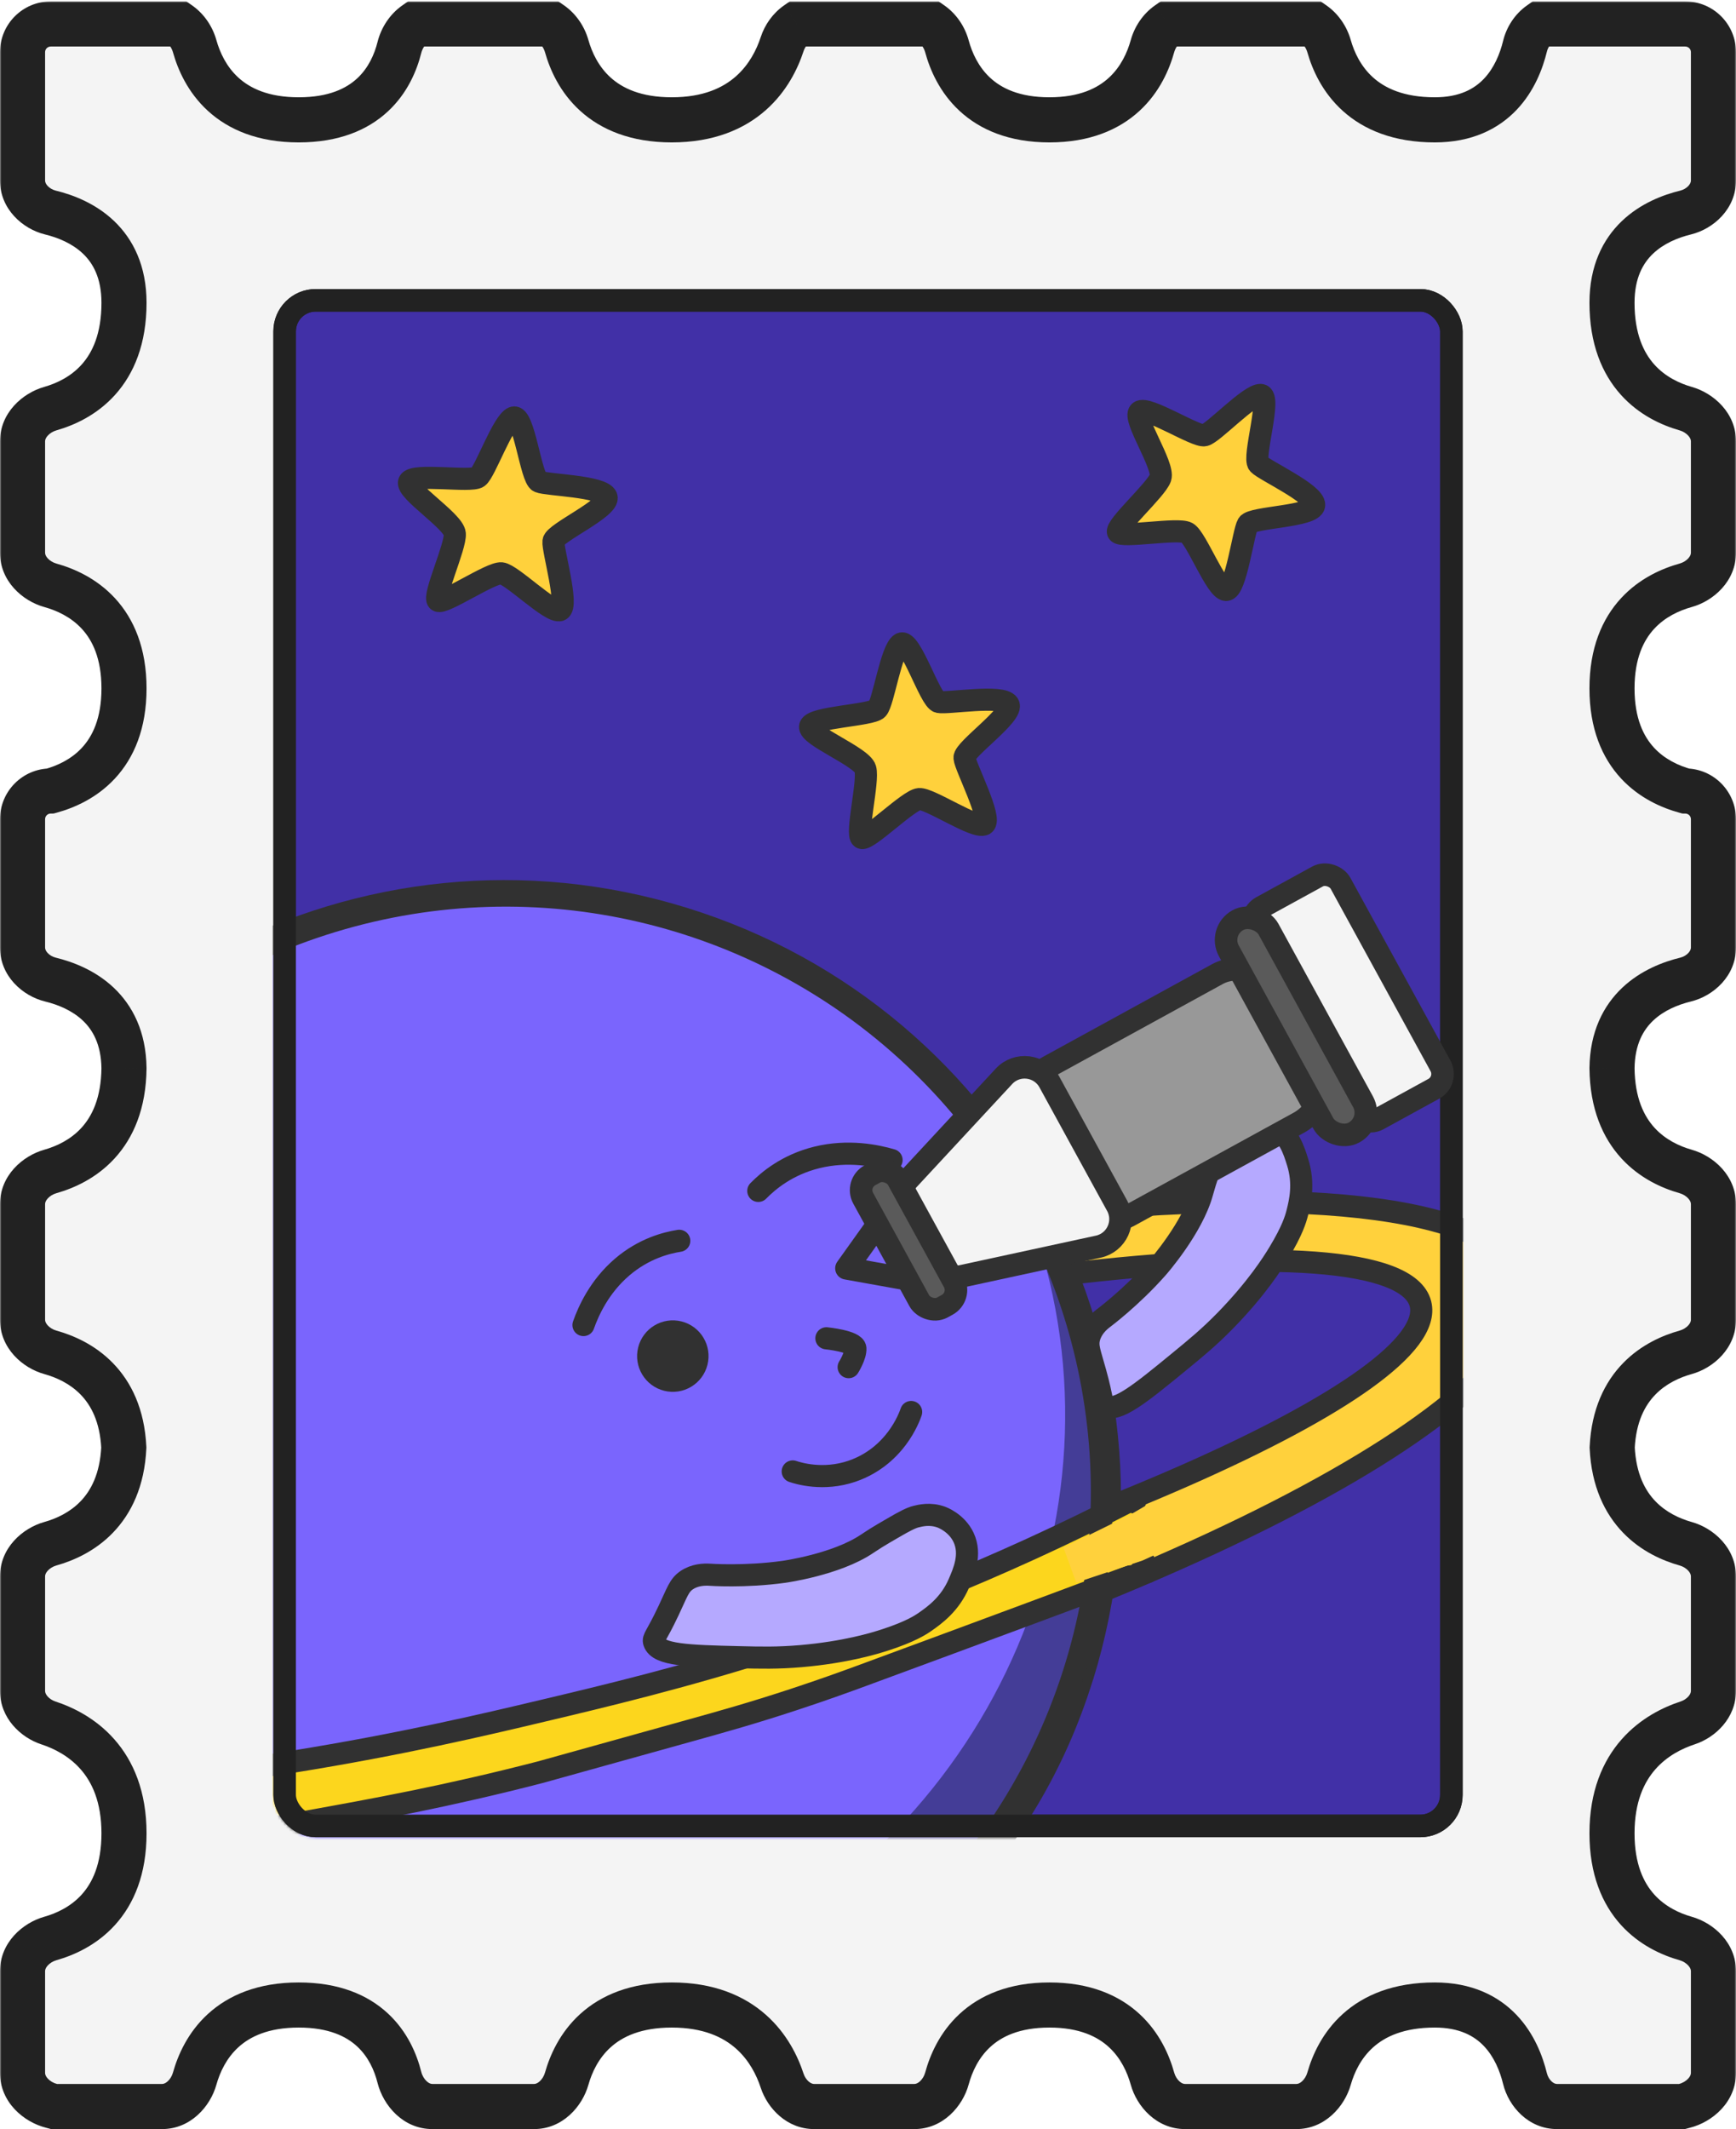 <svg xmlns="http://www.w3.org/2000/svg" width="616" height="755" fill="none" viewBox="0 0 616 755"><mask id="path-1-outside-1_2848_1885" width="616" height="755" x="0" y=".5" fill="#000" maskUnits="userSpaceOnUse"><rect width="616" height="755" y=".5" fill="#fff"/><path d="M8 735.075C8 740.761 12.796 745.388 18.311 746.77C18.601 746.842 18.894 746.919 19.189 747H57.5C63.023 747 67.576 742.466 69.068 737.148C72.057 726.49 80.746 711 106 711C130.893 711 139.064 726.05 141.73 736.689C143.112 742.204 147.739 747 153.425 747H189.5C195.023 747 199.578 742.465 201.082 737.151C204.1 726.493 212.873 711 238.375 711C264.436 711 274.038 727.179 277.536 737.845C279.181 742.862 283.614 747 288.895 747H324.43C329.98 747 334.545 742.425 336.005 737.07C338.912 726.414 347.428 711 372.375 711C397.381 711 405.986 726.487 408.947 737.146C410.425 742.467 414.977 747 420.5 747H460C465.523 747 470.079 742.464 471.592 737.153C474.629 726.494 483.457 711 509.125 711C530.994 711 538.533 726.456 541.132 737.114C542.441 742.479 546.977 747 552.5 747H596.811C597.106 746.919 597.399 746.842 597.689 746.77C603.204 745.388 608 740.761 608 735.075V699C608 693.477 603.465 688.922 598.151 687.418C587.493 684.4 572 675.627 572 650.125C572 624.064 588.179 614.462 598.845 610.964C603.862 609.319 608 604.886 608 599.605V559C608 553.477 603.466 548.924 598.148 547.432C587.898 544.557 573.178 536.411 572.067 513.326C573.178 490.469 587.895 482.401 598.146 479.553C603.467 478.075 608 473.523 608 468V427C608 421.477 603.465 416.922 598.151 415.418C587.587 412.427 572.274 403.782 572.004 378.798C572.273 357.373 587.551 349.944 598.114 347.368C603.479 346.059 608 341.523 608 336V290.5C608 285.008 603.572 280.55 598.092 280.5L598.07 280.495C587.414 277.588 572 269.072 572 244.125C572 219.119 587.487 210.514 598.146 207.553C603.467 206.075 608 201.523 608 196V156.5C608 150.977 603.464 146.421 598.153 144.908C587.494 141.871 572 133.043 572 107.375C572 85.506 587.456 77.967 598.114 75.368C603.479 74.059 608 69.523 608 64V18.5C608 12.977 603.523 8.5 598 8.5H546.396C543.819 10.321 541.908 13.205 541.132 16.386C538.533 27.044 530.994 42.5 509.125 42.5C483.457 42.5 474.629 27.006 471.592 16.347C470.695 13.197 468.727 10.32 466.122 8.5H414.381C411.781 10.32 409.823 13.199 408.947 16.354C405.986 27.013 397.381 42.5 372.375 42.5C347.428 42.5 338.912 27.086 336.005 16.43C335.137 13.244 333.169 10.335 330.549 8.5H282.759C280.344 10.184 278.48 12.775 277.536 15.655C274.038 26.321 264.436 42.5 238.375 42.5C212.873 42.5 204.1 27.008 201.082 16.349C200.19 13.197 198.225 10.32 195.621 8.5H147.309C144.586 10.408 142.565 13.478 141.73 16.811C139.064 27.45 130.893 42.5 106 42.5C80.746 42.5 72.057 27.01 69.068 16.352C68.183 13.198 66.222 10.32 63.62 8.5H18C12.477 8.5 8 12.977 8 18.5V64C8 69.523 12.521 74.059 17.886 75.368C28.544 77.967 44 85.506 44 107.375C44 133.043 28.506 141.871 17.847 144.908C12.536 146.421 8 150.977 8 156.5V196C8 201.523 12.533 206.075 17.854 207.553C28.513 210.514 44 219.119 44 244.125C44 269.072 28.586 277.588 17.93 280.495L17.908 280.5C12.428 280.55 8 285.008 8 290.5V336C8 341.523 12.521 346.059 17.886 347.368C28.449 349.944 43.727 357.373 43.996 378.798C43.726 403.782 28.413 412.427 17.849 415.418C12.535 416.922 8 421.477 8 427V468C8 473.523 12.533 478.075 17.854 479.553C28.105 482.401 42.822 490.469 43.933 513.326C42.822 536.411 28.102 544.557 17.852 547.432C12.534 548.924 8 553.477 8 559V599.605C8 604.886 12.138 609.319 17.155 610.964C27.821 614.462 44 624.064 44 650.125C44 675.627 28.507 684.4 17.849 687.418C12.535 688.922 8 693.477 8 699V735.075Z"/></mask><path fill="#F4F4F4" d="M8 735.075C8 740.761 12.796 745.388 18.311 746.77C18.601 746.842 18.894 746.919 19.189 747H57.5C63.023 747 67.576 742.466 69.068 737.148C72.057 726.49 80.746 711 106 711C130.893 711 139.064 726.05 141.73 736.689C143.112 742.204 147.739 747 153.425 747H189.5C195.023 747 199.578 742.465 201.082 737.151C204.1 726.493 212.873 711 238.375 711C264.436 711 274.038 727.179 277.536 737.845C279.181 742.862 283.614 747 288.895 747H324.43C329.98 747 334.545 742.425 336.005 737.07C338.912 726.414 347.428 711 372.375 711C397.381 711 405.986 726.487 408.947 737.146C410.425 742.467 414.977 747 420.5 747H460C465.523 747 470.079 742.464 471.592 737.153C474.629 726.494 483.457 711 509.125 711C530.994 711 538.533 726.456 541.132 737.114C542.441 742.479 546.977 747 552.5 747H596.811C597.106 746.919 597.399 746.842 597.689 746.77C603.204 745.388 608 740.761 608 735.075V699C608 693.477 603.465 688.922 598.151 687.418C587.493 684.4 572 675.627 572 650.125C572 624.064 588.179 614.462 598.845 610.964C603.862 609.319 608 604.886 608 599.605V559C608 553.477 603.466 548.924 598.148 547.432C587.898 544.557 573.178 536.411 572.067 513.326C573.178 490.469 587.895 482.401 598.146 479.553C603.467 478.075 608 473.523 608 468V427C608 421.477 603.465 416.922 598.151 415.418C587.587 412.427 572.274 403.782 572.004 378.798C572.273 357.373 587.551 349.944 598.114 347.368C603.479 346.059 608 341.523 608 336V290.5C608 285.008 603.572 280.55 598.092 280.5L598.07 280.495C587.414 277.588 572 269.072 572 244.125C572 219.119 587.487 210.514 598.146 207.553C603.467 206.075 608 201.523 608 196V156.5C608 150.977 603.464 146.421 598.153 144.908C587.494 141.871 572 133.043 572 107.375C572 85.506 587.456 77.967 598.114 75.368C603.479 74.059 608 69.523 608 64V18.5C608 12.977 603.523 8.5 598 8.5H546.396C543.819 10.321 541.908 13.205 541.132 16.386C538.533 27.044 530.994 42.5 509.125 42.5C483.457 42.5 474.629 27.006 471.592 16.347C470.695 13.197 468.727 10.32 466.122 8.5H414.381C411.781 10.32 409.823 13.199 408.947 16.354C405.986 27.013 397.381 42.5 372.375 42.5C347.428 42.5 338.912 27.086 336.005 16.43C335.137 13.244 333.169 10.335 330.549 8.5H282.759C280.344 10.184 278.48 12.775 277.536 15.655C274.038 26.321 264.436 42.5 238.375 42.5C212.873 42.5 204.1 27.008 201.082 16.349C200.19 13.197 198.225 10.32 195.621 8.5H147.309C144.586 10.408 142.565 13.478 141.73 16.811C139.064 27.45 130.893 42.5 106 42.5C80.746 42.5 72.057 27.01 69.068 16.352C68.183 13.198 66.222 10.32 63.62 8.5H18C12.477 8.5 8 12.977 8 18.5V64C8 69.523 12.521 74.059 17.886 75.368C28.544 77.967 44 85.506 44 107.375C44 133.043 28.506 141.871 17.847 144.908C12.536 146.421 8 150.977 8 156.5V196C8 201.523 12.533 206.075 17.854 207.553C28.513 210.514 44 219.119 44 244.125C44 269.072 28.586 277.588 17.93 280.495L17.908 280.5C12.428 280.55 8 285.008 8 290.5V336C8 341.523 12.521 346.059 17.886 347.368C28.449 349.944 43.727 357.373 43.996 378.798C43.726 403.782 28.413 412.427 17.849 415.418C12.535 416.922 8 421.477 8 427V468C8 473.523 12.533 478.075 17.854 479.553C28.105 482.401 42.822 490.469 43.933 513.326C42.822 536.411 28.102 544.557 17.852 547.432C12.534 548.924 8 553.477 8 559V599.605C8 604.886 12.138 609.319 17.155 610.964C27.821 614.462 44 624.064 44 650.125C44 675.627 28.507 684.4 17.849 687.418C12.535 688.922 8 693.477 8 699V735.075Z"/><path fill="#222" d="M18.311 746.77L20.257 739.01L20.256 739.01L18.311 746.77ZM19.189 747L17.077 754.716L18.114 755H19.189V747ZM69.068 737.148L76.771 739.309L69.068 737.148ZM141.73 736.689L149.49 734.744V734.744L141.73 736.689ZM201.082 737.151L193.385 734.972L201.082 737.151ZM277.536 737.845L269.934 740.338L277.536 737.845ZM336.005 737.07L343.723 739.175L336.005 737.07ZM408.947 737.146L416.655 735.004L408.947 737.146ZM471.592 737.153L463.898 734.961V734.961L471.592 737.153ZM541.132 737.114L533.36 739.009V739.009L541.132 737.114ZM596.811 747V755H597.886L598.923 754.716L596.811 747ZM597.689 746.77L595.744 739.01L595.743 739.01L597.689 746.77ZM598.151 687.418L600.33 679.72L598.151 687.418ZM598.845 610.964L596.352 603.363H596.352L598.845 610.964ZM598.148 547.432L600.309 539.729L600.309 539.729L598.148 547.432ZM572.067 513.326L564.076 512.938L564.058 513.324L564.076 513.711L572.067 513.326ZM598.146 479.553L596.004 471.845L598.146 479.553ZM598.151 415.418L595.972 423.115L598.151 415.418ZM572.004 378.798L564.004 378.697L564.003 378.791L564.004 378.884L572.004 378.798ZM598.114 347.368L600.009 355.14L598.114 347.368ZM598.092 280.5L595.975 288.215L596.979 288.491L598.02 288.5L598.092 280.5ZM598.07 280.495L600.186 272.78L600.175 272.777L598.07 280.495ZM598.146 207.553L600.287 215.261L598.146 207.553ZM598.153 144.908L595.961 152.602L598.153 144.908ZM598.114 75.368L600.009 83.14L598.114 75.368ZM546.396 8.5V0.5H543.855L541.78 1.966L546.396 8.5ZM541.132 16.386L533.36 14.491V14.491L541.132 16.386ZM471.592 16.347L463.898 18.539L463.898 18.539L471.592 16.347ZM466.122 8.5L470.704 1.942L468.64 0.5H466.122V8.5ZM414.381 8.5V0.5H411.859L409.793 1.946L414.381 8.5ZM408.947 16.354L416.655 18.495V18.495L408.947 16.354ZM336.005 16.43L343.723 14.325V14.325L336.005 16.43ZM330.549 8.5L335.138 1.947L333.072 0.5H330.549V8.5ZM282.759 8.5V0.5H280.245L278.182 1.938L282.759 8.5ZM277.536 15.655L269.934 13.162L269.934 13.162L277.536 15.655ZM201.082 16.349L193.385 18.528L193.385 18.528L201.082 16.349ZM195.621 8.5L200.205 1.943L198.14 0.5H195.621V8.5ZM147.309 8.5V0.5H144.785L142.718 1.948L147.309 8.5ZM141.73 16.811L149.49 18.756V18.756L141.73 16.811ZM69.068 16.352L61.365 18.512L61.365 18.512L69.068 16.352ZM63.62 8.5L68.206 1.945L66.141 0.5H63.62V8.5ZM17.886 75.368L15.991 83.14H15.991L17.886 75.368ZM17.847 144.908L20.039 152.602H20.039L17.847 144.908ZM17.854 207.553L15.713 215.261H15.713L17.854 207.553ZM17.93 280.495L15.825 272.777L15.814 272.78L17.93 280.495ZM17.908 280.5L17.98 288.5L19.021 288.491L20.024 288.215L17.908 280.5ZM17.886 347.368L15.991 355.14H15.991L17.886 347.368ZM43.996 378.798L51.996 378.884L51.997 378.791L51.996 378.697L43.996 378.798ZM17.849 415.418L20.028 423.115H20.028L17.849 415.418ZM17.854 479.553L19.995 471.845H19.995L17.854 479.553ZM43.933 513.326L51.924 513.711L51.943 513.324L51.924 512.938L43.933 513.326ZM17.852 547.432L15.691 539.729L15.691 539.729L17.852 547.432ZM17.155 610.964L19.648 603.363H19.648L17.155 610.964ZM17.849 687.418L15.669 679.72H15.669L17.849 687.418ZM0 735.075C0 745.506 8.454 752.547 16.367 754.53L20.256 739.01C18.947 738.682 17.752 737.959 16.959 737.102C16.195 736.278 16 735.571 16 735.075H0ZM16.366 754.53C16.602 754.589 16.839 754.651 17.077 754.716L21.302 739.284C20.948 739.187 20.6 739.096 20.257 739.01L16.366 754.53ZM19.189 755H57.5V739H19.189V755ZM57.5 755C67.621 755 74.614 746.997 76.771 739.309L61.365 734.988C61.015 736.235 60.3 737.358 59.469 738.099C58.669 738.813 57.985 739 57.5 739V755ZM76.771 739.309C78.016 734.869 80.339 729.855 84.578 725.986C88.655 722.264 95.154 719 106 719V703C91.592 703 81.119 707.481 73.791 714.168C66.625 720.709 63.109 728.77 61.365 734.988L76.771 739.309ZM106 719C116.701 719 122.939 722.174 126.759 725.719C130.739 729.413 132.868 734.237 133.97 738.633L149.49 734.744C147.926 728.502 144.637 720.482 137.642 713.991C130.487 707.351 120.193 703 106 703V719ZM133.97 738.633C135.953 746.546 142.994 755 153.425 755V739C152.929 739 152.222 738.805 151.398 738.042C150.541 737.248 149.818 736.053 149.49 734.744L133.97 738.633ZM189.5 755C199.621 755 206.609 746.997 208.78 739.33L193.385 734.972C193.03 736.225 192.31 737.352 191.475 738.096C190.67 738.813 189.984 739 189.5 739V755ZM208.78 739.33C210.034 734.901 212.376 729.888 216.662 726.013C220.792 722.279 227.384 719 238.375 719V703C223.864 703 213.318 707.467 205.932 714.144C198.702 720.68 195.149 728.743 193.385 734.972L208.78 739.33ZM238.375 719C249.596 719 256.591 722.422 261.124 726.422C265.812 730.558 268.463 735.852 269.934 740.338L285.137 735.352C283.111 729.172 279.212 721.043 271.709 714.424C264.051 707.667 253.215 703 238.375 703V719ZM269.934 740.338C272.344 747.685 279.247 755 288.895 755V739C288.417 739 287.764 738.823 287.004 738.184C286.216 737.52 285.516 736.508 285.137 735.352L269.934 740.338ZM324.43 755C334.602 755 341.61 746.923 343.723 739.175L328.287 734.965C327.946 736.217 327.235 737.346 326.404 738.093C325.604 738.812 324.918 739 324.43 739V755ZM343.723 739.175C344.936 734.731 347.206 729.748 351.355 725.914C355.336 722.234 361.699 719 372.375 719V703C358.104 703 347.735 707.473 340.495 714.164C333.422 720.701 329.982 728.753 328.287 734.965L343.723 739.175ZM372.375 719C383.075 719 389.481 722.249 393.506 725.959C397.698 729.822 400.002 734.836 401.239 739.287L416.655 735.004C414.93 728.797 411.451 720.738 404.349 714.193C397.08 707.494 386.681 703 372.375 703V719ZM401.239 739.287C403.38 746.997 410.379 755 420.5 755V739C420.015 739 419.332 738.813 418.536 738.102C417.71 737.364 417 736.246 416.655 735.004L401.239 739.287ZM460 755C470.12 755 477.106 746.998 479.286 739.345L463.898 734.961C463.54 736.218 462.817 737.348 461.979 738.094C461.171 738.813 460.484 739 460 739V755ZM479.286 739.345C480.546 734.922 482.9 729.91 487.218 726.031C491.384 722.289 498.037 719 509.125 719V703C494.545 703 483.95 707.458 476.526 714.128C469.253 720.661 465.675 728.725 463.898 734.961L479.286 739.345ZM509.125 719C517.931 719 523.168 722.01 526.559 725.574C530.178 729.379 532.241 734.42 533.36 739.009L548.905 735.218C547.425 729.15 544.418 721.134 538.151 714.546C531.655 707.718 522.188 703 509.125 703V719ZM533.36 739.009C535.307 746.991 542.379 755 552.5 755V739C552.007 739 551.348 738.811 550.607 738.14C549.835 737.441 549.19 736.387 548.905 735.218L533.36 739.009ZM552.5 755H596.811V739H552.5V755ZM598.923 754.716C599.161 754.651 599.399 754.589 599.634 754.53L595.743 739.01C595.4 739.096 595.051 739.187 594.699 739.284L598.923 754.716ZM599.633 754.53C607.546 752.547 616 745.506 616 735.075H600C600 735.571 599.805 736.278 599.042 737.102C598.248 737.959 597.053 738.682 595.744 739.01L599.633 754.53ZM616 699C616 688.879 607.997 681.891 600.33 679.72L595.972 695.115C597.225 695.47 598.352 696.19 599.096 697.025C599.813 697.83 600 698.516 600 699H616ZM600.33 679.72C595.901 678.466 590.888 676.124 587.013 671.838C583.279 667.708 580 661.116 580 650.125H564C564 664.636 568.467 675.182 575.144 682.568C581.68 689.798 589.743 693.351 595.972 695.115L600.33 679.72ZM580 650.125C580 638.904 583.422 631.909 587.422 627.376C591.558 622.688 596.852 620.037 601.338 618.566L596.352 603.363C590.172 605.389 582.043 609.288 575.424 616.791C568.667 624.449 564 635.285 564 650.125H580ZM601.338 618.566C608.686 616.156 616 609.253 616 599.605H600C600 600.083 599.823 600.736 599.184 601.496C598.52 602.284 597.508 602.984 596.352 603.363L601.338 618.566ZM616 559C616 548.879 607.997 541.886 600.309 539.729L595.988 555.135C597.235 555.485 598.358 556.2 599.099 557.031C599.813 557.831 600 558.515 600 559H616ZM600.309 539.729C596.042 538.533 591.237 536.338 587.435 532.401C583.775 528.61 580.526 522.682 580.058 512.942L564.076 513.711C564.719 527.055 569.386 536.742 575.926 543.515C582.324 550.141 590.004 553.457 595.988 555.135L600.309 539.729ZM580.057 513.715C580.524 504.109 583.757 498.265 587.407 494.521C591.204 490.626 596.011 488.449 600.287 487.261L596.004 471.845C590.03 473.505 582.353 476.786 575.951 483.351C569.402 490.068 564.721 499.686 564.076 512.938L580.057 513.715ZM600.287 487.261C607.997 485.12 616 478.121 616 468H600C600 468.485 599.813 469.168 599.102 469.964C598.364 470.79 597.246 471.5 596.004 471.845L600.287 487.261ZM616 427C616 416.879 607.997 409.891 600.33 407.72L595.972 423.115C597.225 423.47 598.352 424.19 599.096 425.025C599.813 425.83 600 426.516 600 427H616ZM600.33 407.72C595.941 406.477 590.976 404.166 587.116 399.952C583.397 395.891 580.119 389.437 580.003 378.711L564.004 378.884C564.158 393.143 568.672 403.504 575.318 410.759C581.823 417.861 589.797 421.367 595.972 423.115L600.33 407.72ZM580.003 378.898C580.111 370.319 583.116 365.188 586.675 361.847C590.468 358.285 595.463 356.249 600.009 355.14L596.218 339.595C590.202 341.063 582.276 344.029 575.723 350.182C568.935 356.556 564.166 365.851 564.004 378.697L580.003 378.898ZM600.009 355.14C607.991 353.193 616 346.121 616 336H600C600 336.493 599.811 337.152 599.14 337.893C598.441 338.665 597.387 339.31 596.218 339.595L600.009 355.14ZM616 290.5C616 280.613 608.03 272.589 598.163 272.501L598.02 288.5C599.114 288.51 600 289.402 600 290.5H616ZM600.208 272.785L600.186 272.78L595.954 288.21L595.975 288.215L600.208 272.785ZM600.175 272.777C595.731 271.564 590.748 269.294 586.914 265.145C583.234 261.164 580 254.801 580 244.125H564C564 258.396 568.473 268.765 575.164 276.005C581.701 283.078 589.753 286.518 595.965 288.213L600.175 272.777ZM580 244.125C580 233.425 583.249 227.019 586.959 222.994C590.822 218.802 595.836 216.498 600.287 215.261L596.004 199.845C589.797 201.57 581.738 205.049 575.193 212.151C568.494 219.42 564 229.819 564 244.125H580ZM600.287 215.261C607.997 213.12 616 206.121 616 196H600C600 196.485 599.813 197.168 599.102 197.964C598.364 198.79 597.246 199.5 596.004 199.845L600.287 215.261ZM616 156.5C616 146.38 607.998 139.394 600.345 137.214L595.961 152.602C597.218 152.96 598.348 153.683 599.094 154.521C599.813 155.329 600 156.016 600 156.5H616ZM600.345 137.214C595.922 135.954 590.91 133.6 587.031 129.282C583.289 125.116 580 118.463 580 107.375H564C564 121.955 568.458 132.55 575.128 139.974C581.661 147.247 589.725 150.825 595.961 152.602L600.345 137.214ZM580 107.375C580 98.57 583.01 93.332 586.574 89.941C590.379 86.322 595.42 84.259 600.009 83.14L596.218 67.595C590.15 69.075 582.134 72.082 575.546 78.349C568.718 84.845 564 94.312 564 107.375H580ZM600.009 83.14C607.991 81.193 616 74.121 616 64H600C600 64.493 599.811 65.152 599.14 65.893C598.441 66.665 597.387 67.31 596.218 67.595L600.009 83.14ZM616 64V18.5H600V64H616ZM616 18.5C616 8.559 607.941 0.5 598 0.5V16.5C599.105 16.5 600 17.395 600 18.5H616ZM598 0.5H546.396V16.5H598V0.5ZM541.78 1.966C537.534 4.966 534.567 9.544 533.36 14.491L548.905 18.282C549.25 16.867 550.103 15.677 551.012 15.034L541.78 1.966ZM533.36 14.491C532.241 19.08 530.178 24.121 526.559 27.926C523.168 31.49 517.931 34.5 509.125 34.5V50.5C522.188 50.5 531.655 45.782 538.151 38.954C544.418 32.366 547.425 24.35 548.905 18.282L533.36 14.491ZM509.125 34.5C498.037 34.5 491.384 31.211 487.218 27.469C482.9 23.59 480.546 18.578 479.286 14.155L463.898 18.539C465.675 24.775 469.253 32.839 476.526 39.372C483.95 46.042 494.545 50.5 509.125 50.5V34.5ZM479.286 14.155C477.925 9.378 474.935 4.898 470.704 1.942L461.54 15.058C462.519 15.742 463.464 17.016 463.898 18.539L479.286 14.155ZM466.122 0.5H414.381V16.5H466.122V0.5ZM409.793 1.946C405.56 4.91 402.574 9.406 401.239 14.213L416.655 18.495C417.073 16.991 418.002 15.73 418.969 15.054L409.793 1.946ZM401.239 14.213C400.002 18.664 397.698 23.678 393.506 27.541C389.481 31.251 383.075 34.5 372.375 34.5V50.5C386.681 50.5 397.08 46.006 404.349 39.307C411.451 32.762 414.93 24.703 416.655 18.495L401.239 14.213ZM372.375 34.5C361.699 34.5 355.336 31.266 351.355 27.586C347.206 23.752 344.936 18.769 343.723 14.325L328.287 18.535C329.982 24.747 333.422 32.799 340.495 39.336C347.735 46.027 358.104 50.5 372.375 50.5V34.5ZM343.723 14.325C342.401 9.477 339.403 4.934 335.138 1.947L325.96 15.053C326.935 15.736 327.872 17.012 328.287 18.535L343.723 14.325ZM330.549 0.5H282.759V16.5H330.549V0.5ZM278.182 1.938C274.247 4.682 271.381 8.749 269.934 13.162L285.137 18.148C285.579 16.8 286.44 15.686 287.335 15.062L278.182 1.938ZM269.934 13.162C268.463 17.648 265.812 22.942 261.124 27.078C256.591 31.078 249.596 34.5 238.375 34.5V50.5C253.215 50.5 264.051 45.833 271.709 39.076C279.212 32.457 283.111 24.328 285.137 18.148L269.934 13.162ZM238.375 34.5C227.384 34.5 220.792 31.221 216.662 27.487C212.376 23.612 210.034 18.599 208.78 14.17L193.385 18.528C195.149 24.757 198.702 32.82 205.932 39.356C213.318 46.033 223.864 50.5 238.375 50.5V34.5ZM208.78 14.17C207.425 9.385 204.436 4.901 200.205 1.943L191.038 15.057C192.014 15.739 192.955 17.01 193.385 18.528L208.78 14.17ZM195.621 0.5H147.309V16.5H195.621V0.5ZM142.718 1.948C138.291 5.05 135.234 9.823 133.97 14.867L149.49 18.756C149.897 17.133 150.88 15.766 151.899 15.052L142.718 1.948ZM133.97 14.867C132.868 19.263 130.739 24.087 126.759 27.781C122.939 31.326 116.701 34.5 106 34.5V50.5C120.193 50.5 130.487 46.149 137.642 39.509C144.637 33.018 147.926 24.997 149.49 18.756L133.97 14.867ZM106 34.5C95.154 34.5 88.655 31.236 84.578 27.514C80.339 23.645 78.016 18.631 76.771 14.191L61.365 18.512C63.109 24.73 66.625 32.791 73.791 39.332C81.119 46.02 91.592 50.5 106 50.5V34.5ZM76.771 14.191C75.426 9.396 72.438 4.906 68.206 1.945L59.034 15.055C60.006 15.735 60.941 17 61.365 18.512L76.771 14.191ZM63.62 0.5H18V16.5H63.62V0.5ZM18 0.5C8.059 0.5 0 8.559 0 18.5H16C16 17.395 16.895 16.5 18 16.5V0.5ZM0 18.5V64H16V18.5H0ZM0 64C0 74.121 8.009 81.193 15.991 83.14L19.782 67.595C18.613 67.31 17.559 66.665 16.86 65.893C16.189 65.152 16 64.493 16 64H0ZM15.991 83.14C20.58 84.259 25.621 86.322 29.426 89.941C32.99 93.332 36 98.57 36 107.375H52C52 94.312 47.282 84.845 40.454 78.349C33.866 72.082 25.85 69.075 19.782 67.595L15.991 83.14ZM36 107.375C36 118.463 32.711 125.116 28.969 129.282C25.09 133.6 20.078 135.954 15.655 137.214L20.039 152.602C26.275 150.825 34.339 147.247 40.872 139.974C47.542 132.55 52 121.955 52 107.375H36ZM15.655 137.214C8.002 139.394 0 146.38 0 156.5H16C16 156.016 16.186 155.329 16.906 154.521C17.652 153.683 18.782 152.96 20.039 152.602L15.655 137.214ZM0 196C0 206.121 8.004 213.12 15.713 215.261L19.995 199.845C18.754 199.5 17.636 198.79 16.898 197.964C16.187 197.168 16 196.485 16 196H0ZM15.713 215.261C20.164 216.498 25.178 218.802 29.041 222.994C32.751 227.019 36 233.425 36 244.125H52C52 229.819 47.506 219.42 40.807 212.151C34.262 205.049 26.203 201.57 19.995 199.845L15.713 215.261ZM36 244.125C36 254.801 32.766 261.164 29.086 265.145C25.252 269.294 20.269 271.564 15.825 272.777L20.035 288.213C26.247 286.518 34.299 283.078 40.836 276.005C47.527 268.765 52 258.396 52 244.125H36ZM15.814 272.78L15.792 272.785L20.024 288.215L20.046 288.21L15.814 272.78ZM17.837 272.501C7.97 272.589 0 280.613 0 290.5H16C16 289.402 16.886 288.51 17.98 288.5L17.837 272.501ZM0 336C0 346.121 8.009 353.193 15.991 355.14L19.782 339.595C18.613 339.31 17.559 338.665 16.86 337.893C16.189 337.152 16 336.493 16 336H0ZM15.991 355.14C20.538 356.249 25.532 358.285 29.325 361.847C32.884 365.188 35.889 370.319 35.997 378.898L51.996 378.697C51.834 365.851 47.065 356.556 40.277 350.182C33.724 344.029 25.798 341.063 19.782 339.595L15.991 355.14ZM35.997 378.711C35.881 389.437 32.603 395.891 28.884 399.952C25.024 404.166 20.059 406.477 15.669 407.72L20.028 423.115C26.203 421.367 34.177 417.861 40.682 410.759C47.328 403.504 51.842 393.143 51.996 378.884L35.997 378.711ZM15.67 407.72C8.003 409.891 0 416.879 0 427H16C16 426.516 16.187 425.83 16.904 425.025C17.648 424.19 18.775 423.47 20.028 423.115L15.67 407.72ZM0 468C0 478.121 8.004 485.12 15.713 487.261L19.995 471.845C18.754 471.5 17.636 470.79 16.898 469.964C16.187 469.168 16 468.485 16 468H0ZM15.713 487.261C19.989 488.449 24.796 490.626 28.593 494.521C32.243 498.265 35.476 504.109 35.943 513.715L51.924 512.938C51.279 499.686 46.598 490.068 40.049 483.351C33.647 476.786 25.97 473.505 19.995 471.845L15.713 487.261ZM35.942 512.942C35.474 522.682 32.225 528.61 28.565 532.401C24.763 536.338 19.957 538.533 15.691 539.729L20.012 555.135C25.996 553.457 33.676 550.141 40.075 543.515C46.614 536.742 51.282 527.055 51.924 513.711L35.942 512.942ZM15.691 539.729C8.003 541.886 0 548.879 0 559H16C16 558.515 16.187 557.831 16.901 557.031C17.642 556.2 18.765 555.485 20.012 555.135L15.691 539.729ZM0 599.605C0 609.253 7.314 616.156 14.662 618.566L19.648 603.363C18.492 602.984 17.48 602.284 16.816 601.496C16.177 600.736 16 600.083 16 599.605H0ZM14.662 618.566C19.148 620.037 24.442 622.688 28.578 627.376C32.578 631.909 36 638.904 36 650.125H52C52 635.285 47.333 624.449 40.576 616.791C33.957 609.288 25.828 605.389 19.648 603.363L14.662 618.566ZM36 650.125C36 661.116 32.721 667.708 28.987 671.838C25.112 676.124 20.099 678.466 15.669 679.72L20.028 695.115C26.257 693.351 34.32 689.798 40.856 682.568C47.533 675.182 52 664.636 52 650.125H36ZM15.669 679.72C8.003 681.891 0 688.879 0 699H16C16 698.516 16.187 697.83 16.904 697.025C17.648 696.19 18.775 695.47 20.028 695.115L15.669 679.72ZM153.425 755H189.5V739H153.425V755ZM288.895 755H324.43V739H288.895V755ZM420.5 755H460V739H420.5V755ZM616 735.075V699H600V735.075H616ZM616 599.605V559H600V599.605H616ZM616 468V427H600V468H616ZM616 336V290.5H600V336H616ZM616 196V156.5H600V196H616ZM0 156.5V196H16V156.5H0ZM0 290.5V336H16V290.5H0ZM0 427V468H16V427H0ZM0 559V599.605H16V559H0ZM0 699V735.075H16V699H0Z" mask="url(#path-1-outside-1_2848_1885)"/><rect width="414" height="541" x="101" y="106.5" fill="#4130A7" stroke="#222" stroke-width="8" rx="11"/><mask id="mask0_2848_1885" style="mask-type:alpha" width="422" height="550" x="97" y="102" maskUnits="userSpaceOnUse"><rect width="414" height="541" x="101" y="106.5" fill="#EB93F4" stroke="#222" stroke-width="8" rx="11"/></mask><g mask="url(#mask0_2848_1885)"><path stroke="#313131" stroke-linecap="round" stroke-linejoin="round" stroke-width="7.844" d="M208.761 604.394C383.192 559.429 517.605 495.854 508.98 462.396C500.355 428.938 351.959 438.267 177.528 483.233C3.096 528.199 -131.316 591.774 -122.691 625.232C-114.066 658.689 34.33 649.36 208.761 604.394Z"/><path fill="#FFD13C" d="M-34.323 537.705C-112.988 573.092 -160.302 609.012 -153.845 634.026C-142.824 676.866 21.56 671.536 213.294 622.115C405.028 572.694 551.546 497.922 540.526 455.082C533.58 428.095 465.765 420.223 368.574 430.461"/><path stroke="#313131" stroke-linecap="round" stroke-linejoin="round" stroke-width="7.844" d="M-34.323 537.705C-112.988 573.092 -160.302 609.012 -153.845 634.026C-142.824 676.866 21.56 671.536 213.294 622.115C405.028 572.694 551.546 497.922 540.526 455.082C533.58 428.095 465.765 420.223 368.574 430.461"/><path fill="#4130A7" d="M-32.423 559.183C-94.546 585.372 -131.641 609.706 -127.652 625.125C-120.239 653.887 27.164 640.776 201.589 595.831C376.015 550.886 511.407 491.124 504.027 462.345C499.825 446.017 450.508 443.175 376.743 451.997"/><path stroke="#313131" stroke-linecap="round" stroke-linejoin="round" stroke-width="7.844" d="M-32.423 559.183C-94.546 585.372 -131.641 609.706 -127.652 625.125C-120.239 653.887 27.164 640.776 201.589 595.831C376.015 550.886 511.407 491.124 504.027 462.345C499.824 446.017 450.508 443.175 376.743 451.997"/><path fill="#7A65FD" stroke="#313131" stroke-linecap="round" stroke-linejoin="round" stroke-width="7.844" d="M384.16 594.378C419.263 481.076 355.863 360.769 242.586 325.673C129.309 290.578 9.019 354.01 -26.059 467.319C-54.701 559.837 -11.193 655.723 52.091 704.152C81.182 726.421 108.515 734.166 115.49 736.017C202.284 759.053 344.571 722.153 384.135 594.37L384.16 594.378Z"/><path fill="#313131" d="M235.653 493.182C242.441 494.888 249.328 490.768 251.034 483.979C252.74 477.19 248.62 470.304 241.831 468.597C235.042 466.891 228.156 471.011 226.45 477.8C224.744 484.589 228.864 491.475 235.653 493.182Z"/><path stroke="#313131" stroke-linecap="round" stroke-linejoin="round" stroke-width="7.844" d="M293.238 474.577C293.238 474.577 303.338 475.591 303.525 478.155C303.7 480.719 301.134 484.81 301.134 484.81"/><path stroke="#313131" stroke-linecap="round" stroke-linejoin="round" stroke-width="7.844" d="M323.308 500.712C322.975 501.673 321.553 505.648 318.327 509.965C315.53 513.717 312.661 515.976 311.484 516.87C309.82 518.111 306.662 520.255 302.249 521.739C292.089 525.17 283.3 522.463 281.287 521.79"/><path fill="#F8E6A2" d="M405.14 556.675C405.819 555.248 405.935 553.705 405.935 553.705L405.14 556.675Z"/><path stroke="#313131" stroke-linecap="round" stroke-linejoin="round" stroke-width="7.844" d="M405.14 556.675C405.819 555.248 405.935 553.705 405.935 553.705"/><path fill="#443D97" fill-rule="evenodd" d="M371.116 449.18C398.94 554.254 339.843 665.634 233.024 703.547C142.032 735.843 44.312 704.927 -10.243 633.8C40.428 720.284 145.37 763.591 244.771 726.955C356.586 687.269 418.23 579.165 378.821 468.131C376.533 461.684 373.958 455.362 371.116 449.18Z" clip-rule="evenodd"/><path fill="#F8E6A2" d="M400.871 558.992C403.188 559.425 404.463 558.099 405.142 556.673L400.871 558.992Z"/><path stroke="#313131" stroke-linecap="round" stroke-linejoin="round" stroke-width="7.844" d="M400.871 558.992C403.188 559.425 404.463 558.099 405.142 556.673"/><path fill="#FCD61D" d="M402.651 532.839L402.759 531.32C351.944 557.548 307.749 574.007 274.754 584.513C242.265 594.874 213.693 601.664 192.577 606.668C171.69 611.633 142.347 618.542 104.148 624.688C75.707 629.259 38.59 633.993 -5.376 636.371C-0.502 644.413 4.403 652.437 9.277 660.478C48.126 656.135 81.474 650.907 108.016 646.139C132.86 641.671 158.753 636.977 191.808 628.422C192.692 628.201 210.032 623.354 244.697 613.71C256.2 610.516 267.147 607.452 281.664 602.672C292.728 599.045 300.974 596.002 305.567 594.325C344.849 579.881 395.333 561.091 400.894 559"/><path stroke="#313131" stroke-linecap="round" stroke-linejoin="round" stroke-width="7.844" d="M402.651 532.839L402.759 531.32C351.944 557.548 307.749 574.007 274.754 584.513C242.265 594.874 213.693 601.664 192.577 606.668C171.69 611.633 142.347 618.542 104.148 624.688C75.707 629.259 38.59 633.993 -5.376 636.371C-0.502 644.413 4.403 652.437 9.277 660.478C48.126 656.135 81.474 650.907 108.016 646.139C132.86 641.671 158.753 636.977 191.808 628.422C192.692 628.201 210.032 623.354 244.697 613.71C256.2 610.516 267.147 607.452 281.664 602.672C292.728 599.045 300.974 596.002 305.567 594.325C344.849 579.881 395.333 561.091 400.894 559"/><path stroke="#313131" stroke-linecap="round" stroke-linejoin="round" stroke-width="7.844" d="M401.953 558.916L407.146 557.502"/><path fill="#FCD61D" d="M412.022 535.967L397.337 540.814C395.985 541.26 395.251 542.718 395.697 544.069L398.219 551.709C398.665 553.06 400.122 553.795 401.474 553.348L416.159 548.502C417.511 548.056 418.245 546.598 417.799 545.246L415.278 537.607C414.832 536.255 413.374 535.521 412.022 535.967Z"/><path fill="#F8E6A2" d="M403.384 547.51L403.359 547.502L403.082 548.398L403.107 548.405L403.384 547.51Z"/><path fill="#FCD61D" d="M408.855 534.046L401.071 538.151L402.395 540.661L410.179 536.556L408.855 534.046Z"/><path fill="#B5A9FF" stroke="#313131" stroke-linecap="round" stroke-linejoin="round" stroke-width="7.844" d="M434.847 468.243C445.891 456.918 451.602 447.918 453.839 444.201C458.546 436.405 459.75 432.364 460.312 430.155C461.332 426.116 462.85 419.753 460.445 412.098C459.193 408.145 457.259 401.473 451.09 398.72C445.812 396.376 440.664 398.306 440.275 398.464C436.419 399.965 434.368 402.892 433.49 404.14C432.451 405.601 431.474 407.965 429.823 412.786C428.915 415.421 428.28 417.201 427.672 419.168C427.061 421.16 426.677 422.632 426.594 422.857C423.123 435.497 410.77 449.509 410.77 449.509C401.425 460.119 391.439 467.516 391.439 467.516C389.828 468.742 387.454 470.943 386.532 474.26C385.65 477.477 386.752 479.623 388.704 486.744C391.473 496.761 390.743 497.687 392.126 498.531C396.206 501.001 404.493 494.32 418.503 482.818C424.384 477.992 428.992 474.229 434.847 468.243Z"/><circle cx="179.481" cy="529.107" r="211.522" stroke="#313131" stroke-width="7.844" transform="rotate(16.925 179.481 529.107)"/><path stroke="#313131" stroke-linecap="round" stroke-linejoin="round" stroke-width="8" d="M312.665 432.5L300.351 449.751L321.851 453.609"/><path fill="#B5A9FF" stroke="#313131" stroke-linecap="round" stroke-linejoin="round" stroke-width="7.844" d="M284.243 587.285C300.002 585.906 310.201 582.81 314.322 581.453C322.975 578.615 326.523 576.338 328.391 575.03C331.799 572.634 337.1 568.802 340.271 561.431C341.901 557.619 344.788 551.3 341.909 545.189C339.437 539.969 334.276 538.074 333.878 537.939C329.977 536.562 326.513 537.443 325.033 537.815C323.292 538.245 321.01 539.4 316.614 541.976C314.206 543.381 312.564 544.315 310.82 545.41C309.057 546.521 307.806 547.387 307.596 547.503C296.72 554.818 278.216 557.379 278.216 557.379C264.213 559.325 251.818 558.416 251.818 558.416C249.797 558.294 246.563 558.414 243.7 560.327C240.933 562.189 240.368 564.535 237.202 571.205C232.766 580.603 231.609 580.829 232.106 582.371C233.587 586.904 244.226 587.247 262.348 587.669C269.953 587.848 275.901 588.002 284.243 587.285Z"/><path fill="#FFD13C" d="M377.361 548.802L400.935 537.208L407.163 533.559L420.317 528.178L421.662 545.939L405.479 553.349L381.881 561.217L377.361 548.802Z"/><path stroke="#313131" stroke-linecap="round" stroke-linejoin="round" stroke-width="7.844" d="M316.367 411.36C311.001 409.787 300.986 407.697 289.832 410.441C279.317 413.029 272.576 418.736 269.074 422.307"/><path stroke="#313131" stroke-linecap="round" stroke-linejoin="round" stroke-width="7.844" d="M207.04 469.882C208.767 464.977 212.629 456.278 220.768 449.319C228.442 442.758 236.423 440.731 241.029 440.003"/><path fill="#FFD13C" stroke="#313131" stroke-linecap="round" stroke-linejoin="round" stroke-width="7.844" d="M349.238 292.301C346.261 294.146 329.903 283.061 326.157 283.367C322.411 283.672 307.957 298.087 305.744 297.143C303.531 296.2 308.302 276.943 307.051 272.646C305.801 268.349 286.669 260.885 287.45 257.585C288.232 254.285 309.206 253.684 311.338 251.365C313.47 249.046 316.191 230.392 319.633 228.281C323.075 226.169 329.987 248.29 333.089 248.932C336.215 249.581 355.629 246.248 357.811 249.74C359.993 253.231 342.033 265.711 342.241 268.74C342.448 271.768 352.232 290.489 349.23 292.326L349.238 292.301Z"/><path fill="#FFD13C" stroke="#313131" stroke-linecap="round" stroke-linejoin="round" stroke-width="7.844" d="M435.023 209.212C431.521 209.043 424.497 190.771 421.252 188.942C418.007 187.114 397.99 190.805 396.73 188.786C395.469 186.768 410.332 173.649 411.774 169.406C413.217 165.163 401.817 148.322 404.347 146.036C406.877 143.75 424.347 155.05 427.425 154.348C430.467 153.656 443.33 139.866 447.356 140.046C451.369 140.249 444.408 162.272 446.583 164.566C448.758 166.861 466.54 175 466.324 179.095C466.107 183.19 444.326 183.361 442.769 185.924C441.211 188.487 438.525 209.38 435.058 209.201L435.023 209.212Z"/><path fill="#FFD13C" stroke="#313131" stroke-linecap="round" stroke-linejoin="round" stroke-width="7.844" d="M198.69 216.346C195.437 217.603 181.634 203.704 177.927 203.309C174.221 202.915 157.379 214.372 155.405 213.037C153.43 211.702 161.772 193.703 161.379 189.257C160.986 184.812 143.786 173.948 145.18 170.857C146.575 167.766 167.117 171.062 169.638 169.183C172.159 167.304 178.388 149.516 182.146 148.083C185.903 146.65 188.389 169.622 191.286 170.826C194.184 172.03 213.753 172.37 215.207 176.198C216.662 180.026 196.777 188.937 196.398 191.945C196.031 194.93 201.954 215.123 198.678 216.369L198.69 216.346Z"/></g><rect width="414" height="541" x="101" y="106.5" stroke="#222" stroke-width="8" rx="11"/><rect width="100.541" height="60.103" x="357.845" y="386.048" fill="#989898" stroke="#313131" stroke-width="8" rx="16" transform="rotate(-28.718 357.845 386.048)"/><rect width="34.592" height="85.849" x="442.433" y="324.552" fill="#F4F4F4" stroke="#313131" stroke-width="8" rx="6" transform="rotate(-28.718 442.433 324.552)"/><rect width="16.044" height="85.849" x="432.191" y="330.163" fill="#5A5A5A" stroke="#313131" stroke-width="8" rx="8.022" transform="rotate(-28.718 432.191 330.163)"/><path fill="#F4F4F4" stroke="#313131" stroke-width="8" d="M322.321 418.239L356.25 381.677C360.892 376.675 369.071 377.689 372.35 383.674L384.241 405.379L396.364 427.505C399.575 433.367 396.243 440.668 389.711 442.083L341.477 452.534C337.148 453.472 332.718 451.45 330.59 447.565L320.882 429.846C318.813 426.071 319.393 421.395 322.321 418.239Z"/><rect width="13.983" height="53.459" x="303.411" y="419.659" fill="#5A5A5A" stroke="#313131" stroke-width="8" rx="6" transform="rotate(-28.718 303.411 419.659)"/></svg>